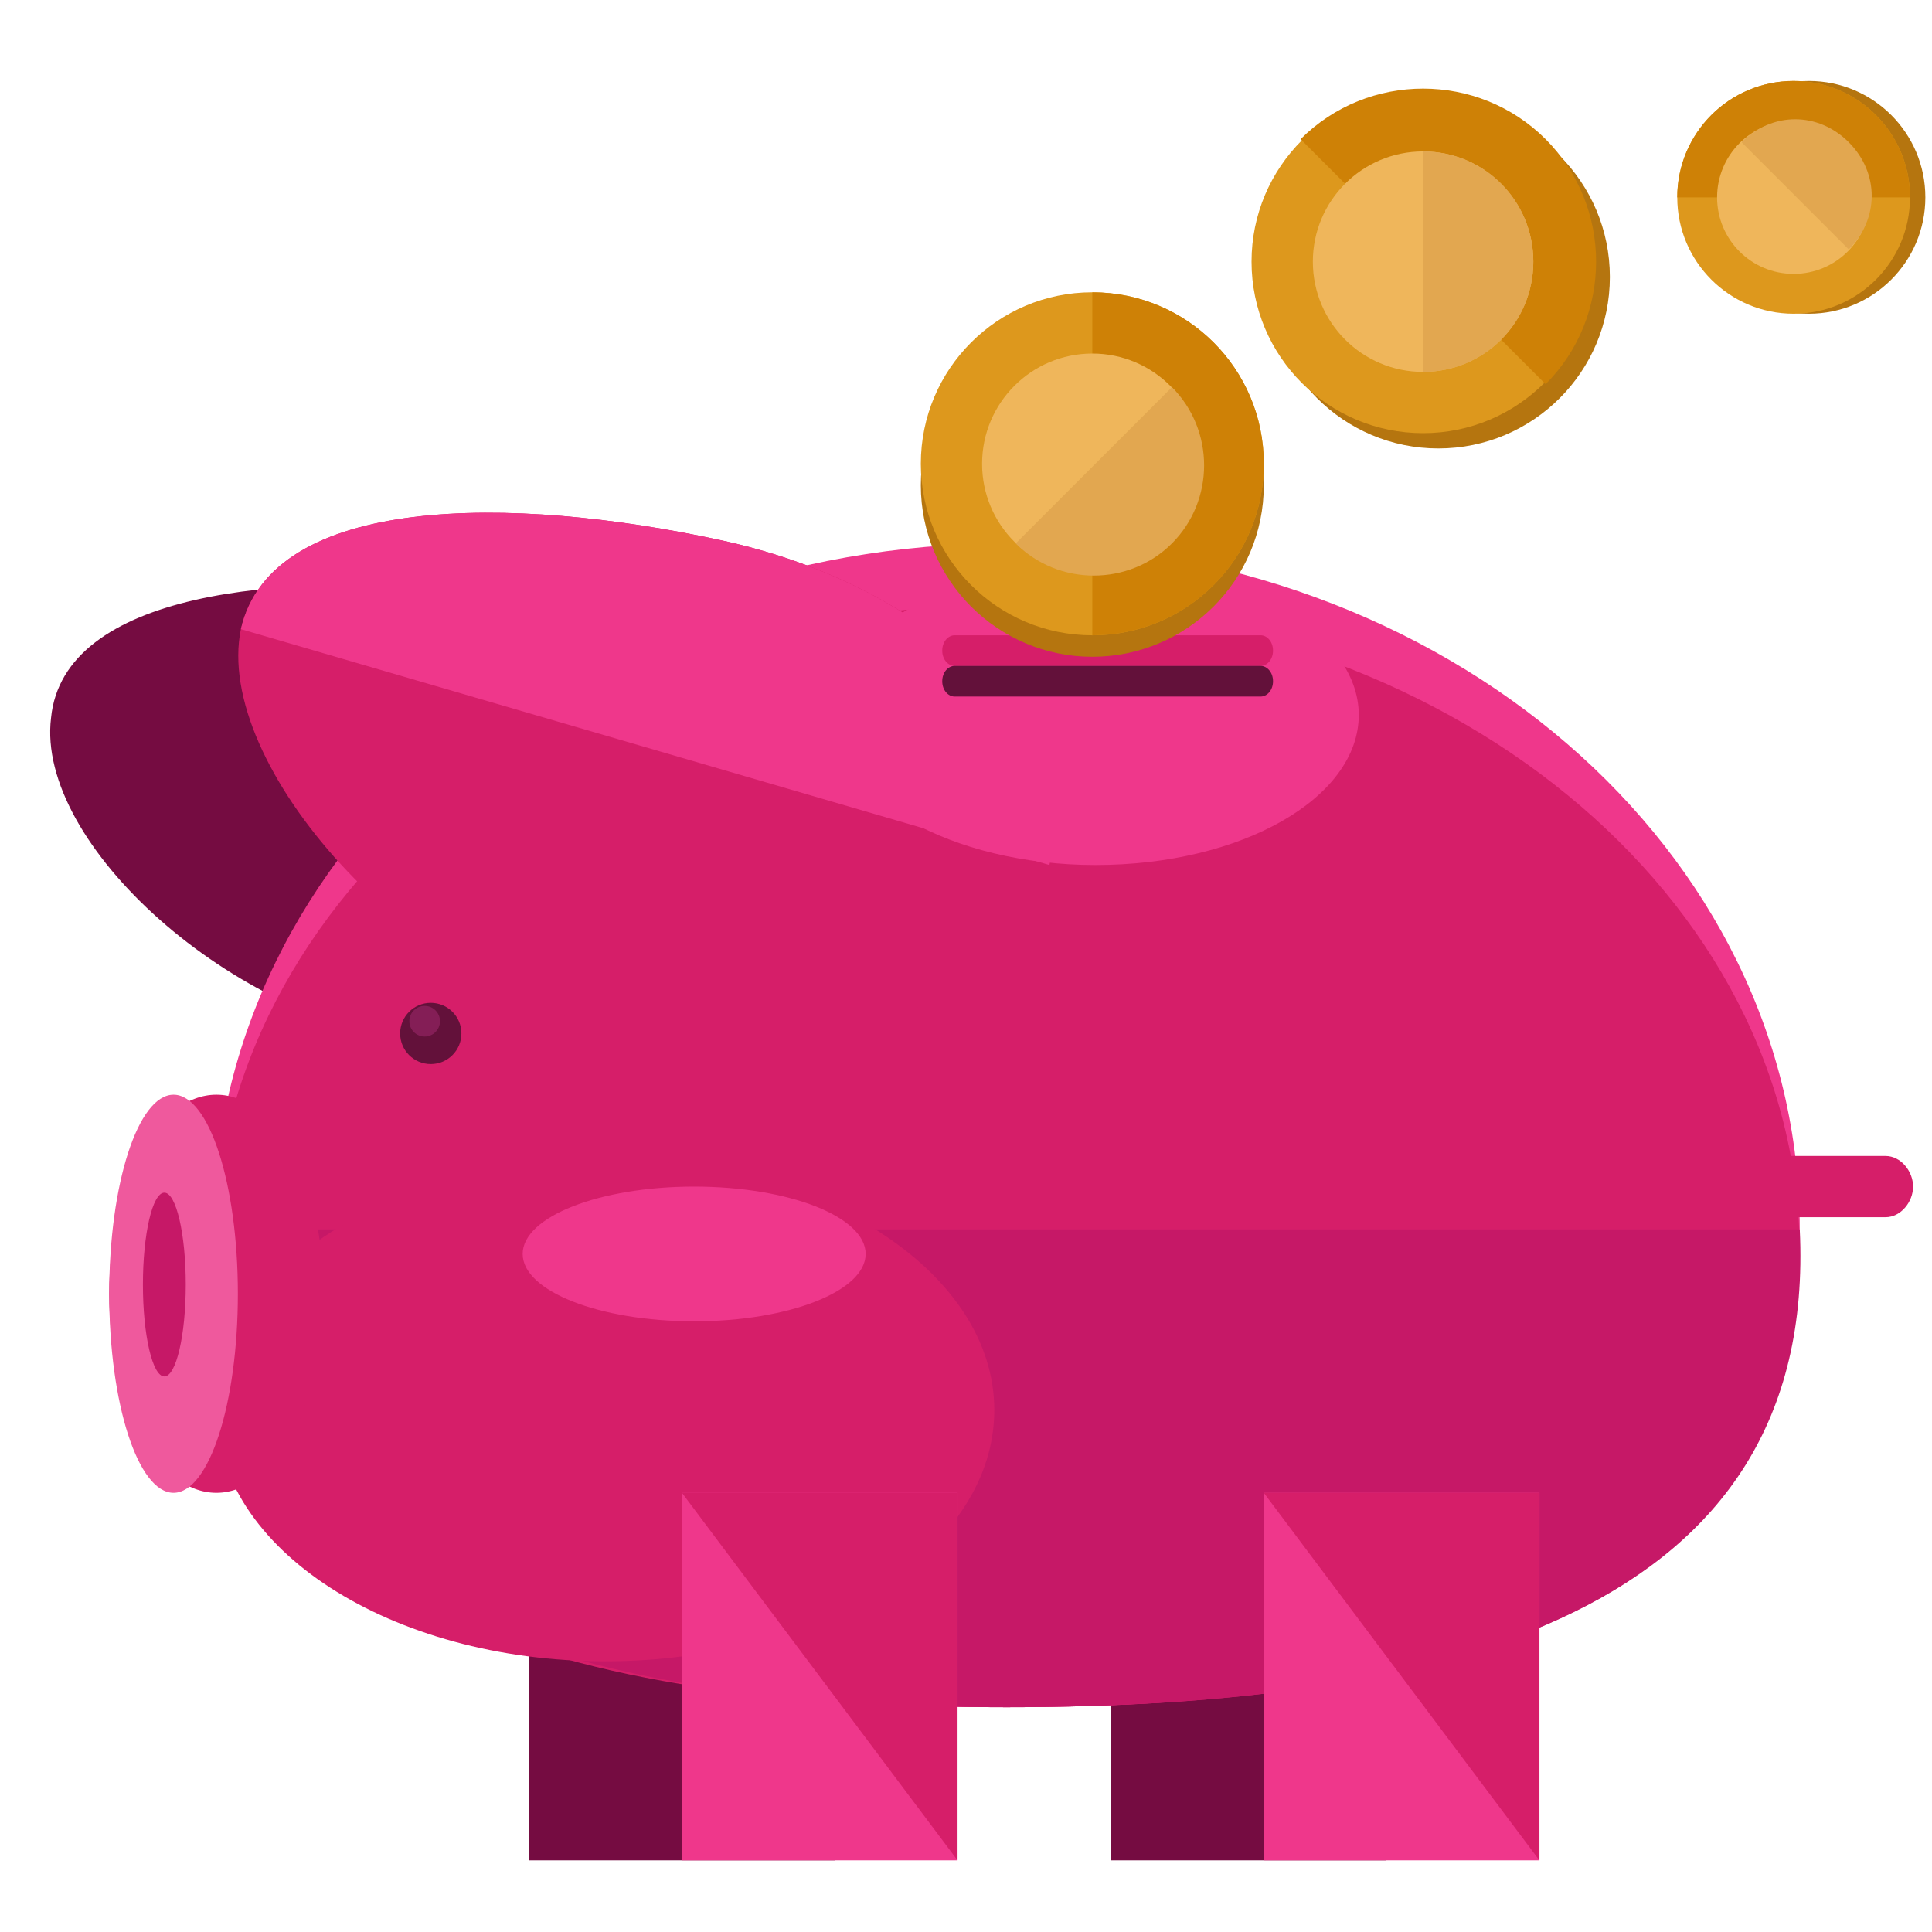 <svg width="34" height="34" viewBox="0 0 34 34" fill="none" xmlns="http://www.w3.org/2000/svg">
<g clip-path="url(#clip0)">
<path d="M14.695 26.272H9.306V32.739H14.695V26.272Z" fill="#750C41"/>
<path d="M24.397 26.272H19.546V32.739H24.397V26.272Z" fill="#750C41"/>
<path d="M13.941 15.061C13.725 17.271 10.761 18.726 7.419 18.349C4.078 17.971 0.628 14.845 0.898 12.636C1.113 10.426 4.94 10.048 8.335 10.426C11.677 10.803 14.21 12.905 13.941 15.061Z" fill="#750C41"/>
<path d="M31.673 21.636C31.673 28.266 25.421 30.044 17.714 30.044C10.007 30.044 3.754 28.266 3.754 21.636C3.754 14.953 10.007 9.563 17.714 9.563C25.421 9.563 31.673 14.953 31.673 21.636Z" fill="#EF378B"/>
<path d="M31.673 22.068C31.673 28.374 25.421 30.044 17.714 30.044C10.007 30.044 3.754 28.374 3.754 22.068C3.754 15.762 10.007 10.641 17.714 10.641C25.421 10.641 31.673 15.762 31.673 22.068Z" fill="#D61E69"/>
<path d="M31.673 21.636C31.997 28.373 25.421 30.044 17.714 30.044C10.007 30.044 3.754 28.266 3.754 21.636" fill="#C61867"/>
<path d="M27.092 26.271H22.241V32.739H27.092V26.271Z" fill="#EF378B"/>
<path d="M22.241 26.271H27.091V32.739" fill="#D61E69"/>
<path d="M10.653 29.236C14.433 29.236 17.498 27.257 17.498 24.816C17.498 22.376 14.433 20.397 10.653 20.397C6.873 20.397 3.808 22.376 3.808 24.816C3.808 27.257 6.873 29.236 10.653 29.236Z" fill="#D61E69"/>
<path d="M18.468 15.223C17.929 17.594 14.534 18.888 10.868 18.133C7.203 17.378 3.754 13.444 4.239 11.072C4.778 8.701 8.982 8.701 12.701 9.51C16.42 10.318 18.953 12.851 18.468 15.223Z" fill="#D61E69"/>
<path d="M4.239 11.072C4.778 8.701 8.982 8.701 12.701 9.51C16.42 10.318 18.953 12.851 18.468 15.223" fill="#EF378B"/>
<path d="M3.808 26.271C4.85 26.271 5.695 24.703 5.695 22.768C5.695 20.833 4.85 19.265 3.808 19.265C2.766 19.265 1.922 20.833 1.922 22.768C1.922 24.703 2.766 26.271 3.808 26.271Z" fill="#D61E69"/>
<path d="M3.054 26.271C3.679 26.271 4.186 24.703 4.186 22.768C4.186 20.833 3.679 19.265 3.054 19.265C2.429 19.265 1.922 20.833 1.922 22.768C1.922 24.703 2.429 26.271 3.054 26.271Z" fill="#EF599D"/>
<path d="M2.892 24.223C3.1 24.223 3.269 23.499 3.269 22.606C3.269 21.713 3.1 20.989 2.892 20.989C2.684 20.989 2.515 21.713 2.515 22.606C2.515 23.499 2.684 24.223 2.892 24.223Z" fill="#C61867"/>
<path d="M7.581 18.726C7.879 18.726 8.12 18.485 8.12 18.187C8.12 17.889 7.879 17.648 7.581 17.648C7.283 17.648 7.042 17.889 7.042 18.187C7.042 18.485 7.283 18.726 7.581 18.726Z" fill="#63113A"/>
<path d="M7.473 18.241C7.622 18.241 7.743 18.12 7.743 17.971C7.743 17.822 7.622 17.702 7.473 17.702C7.324 17.702 7.204 17.822 7.204 17.971C7.204 18.12 7.324 18.241 7.473 18.241Z" fill="#841E56"/>
<path d="M12.216 23.253C13.883 23.253 15.234 22.722 15.234 22.067C15.234 21.413 13.883 20.882 12.216 20.882C10.549 20.882 9.198 21.413 9.198 22.067C9.198 22.722 10.549 23.253 12.216 23.253Z" fill="#EF378B"/>
<path d="M33.667 20.882C33.667 21.151 33.452 21.421 33.182 21.421H28.924C28.655 21.421 28.439 21.151 28.439 20.882C28.439 20.612 28.655 20.343 28.924 20.343H33.182C33.452 20.343 33.667 20.612 33.667 20.882Z" fill="#D61E69"/>
<path d="M23.912 12.582C23.912 14.037 21.864 15.223 19.277 15.223C16.744 15.223 14.642 14.037 14.642 12.582C14.642 11.126 16.69 9.941 19.277 9.941C21.81 9.941 23.912 11.126 23.912 12.582Z" fill="#EF378B"/>
<path d="M22.403 11.45C22.403 11.611 22.295 11.719 22.187 11.719H16.798C16.69 11.719 16.582 11.611 16.582 11.45C16.582 11.288 16.69 11.18 16.798 11.18H22.187C22.295 11.18 22.403 11.288 22.403 11.45Z" fill="#D61E69"/>
<path d="M22.403 11.989C22.403 12.15 22.295 12.258 22.187 12.258H16.798C16.69 12.258 16.582 12.15 16.582 11.989C16.582 11.827 16.69 11.719 16.798 11.719H22.187C22.295 11.719 22.403 11.827 22.403 11.989Z" fill="#63113A"/>
<path d="M16.851 26.271H12.001V32.739H16.851V26.271Z" fill="#EF378B"/>
<path d="M12.001 26.271H16.851V32.739" fill="#D61E69"/>
<path d="M19.223 11.558C20.89 11.558 22.241 10.206 22.241 8.539C22.241 6.872 20.89 5.521 19.223 5.521C17.556 5.521 16.205 6.872 16.205 8.539C16.205 10.206 17.556 11.558 19.223 11.558Z" fill="#B5750F"/>
<path d="M19.223 11.18C20.89 11.18 22.241 9.829 22.241 8.162C22.241 6.495 20.89 5.144 19.223 5.144C17.556 5.144 16.205 6.495 16.205 8.162C16.205 9.829 17.556 11.18 19.223 11.18Z" fill="#DD981D"/>
<path d="M19.223 5.144C20.893 5.144 22.241 6.491 22.241 8.162C22.241 9.833 20.893 11.18 19.223 11.18" fill="#CE8106"/>
<path d="M19.223 10.102C20.295 10.102 21.163 9.234 21.163 8.162C21.163 7.091 20.295 6.222 19.223 6.222C18.151 6.222 17.283 7.091 17.283 8.162C17.283 9.234 18.151 10.102 19.223 10.102Z" fill="#EFB65B"/>
<path d="M20.624 6.814C21.379 7.569 21.379 8.809 20.624 9.563C19.87 10.318 18.63 10.318 17.875 9.563" fill="#E2A750"/>
<path d="M25.313 7.892C26.98 7.892 28.331 6.541 28.331 4.874C28.331 3.207 26.98 1.856 25.313 1.856C23.646 1.856 22.295 3.207 22.295 4.874C22.295 6.541 23.646 7.892 25.313 7.892Z" fill="#B5750F"/>
<path d="M25.044 7.623C26.711 7.623 28.062 6.272 28.062 4.605C28.062 2.938 26.711 1.586 25.044 1.586C23.377 1.586 22.025 2.938 22.025 4.605C22.025 6.272 23.377 7.623 25.044 7.623Z" fill="#DD981D"/>
<path d="M22.888 2.449C24.073 1.263 26.014 1.263 27.2 2.449C28.385 3.635 28.385 5.575 27.2 6.761" fill="#CE8106"/>
<path d="M25.044 6.545C26.115 6.545 26.984 5.676 26.984 4.605C26.984 3.533 26.115 2.665 25.044 2.665C23.972 2.665 23.104 3.533 23.104 4.605C23.104 5.676 23.972 6.545 25.044 6.545Z" fill="#EFB65B"/>
<path d="M25.044 2.665C26.121 2.665 26.984 3.527 26.984 4.605C26.984 5.683 26.121 6.545 25.044 6.545" fill="#E2A750"/>
<path d="M31.835 5.521C32.966 5.521 33.883 4.604 33.883 3.473C33.883 2.342 32.966 1.425 31.835 1.425C30.704 1.425 29.787 2.342 29.787 3.473C29.787 4.604 30.704 5.521 31.835 5.521Z" fill="#B5750F"/>
<path d="M31.565 5.521C32.696 5.521 33.613 4.604 33.613 3.473C33.613 2.342 32.696 1.425 31.565 1.425C30.434 1.425 29.517 2.342 29.517 3.473C29.517 4.604 30.434 5.521 31.565 5.521Z" fill="#DD981D"/>
<path d="M29.517 3.473C29.517 2.341 30.433 1.425 31.565 1.425C32.697 1.425 33.613 2.341 33.613 3.473" fill="#CE8106"/>
<path d="M31.565 4.82C32.309 4.82 32.913 4.217 32.913 3.473C32.913 2.729 32.309 2.125 31.565 2.125C30.821 2.125 30.218 2.729 30.218 3.473C30.218 4.217 30.821 4.82 31.565 4.82Z" fill="#EFB65B"/>
<path d="M30.649 2.503C31.188 1.964 31.996 1.964 32.535 2.503C33.074 3.042 33.074 3.85 32.535 4.389" fill="#E2A750"/>
</g>
<defs>
<clipPath id="clip0">
<rect width="33" height="33" fill="white" transform="translate(0.883 0.582)"/>
</clipPath>
</defs>
</svg>
